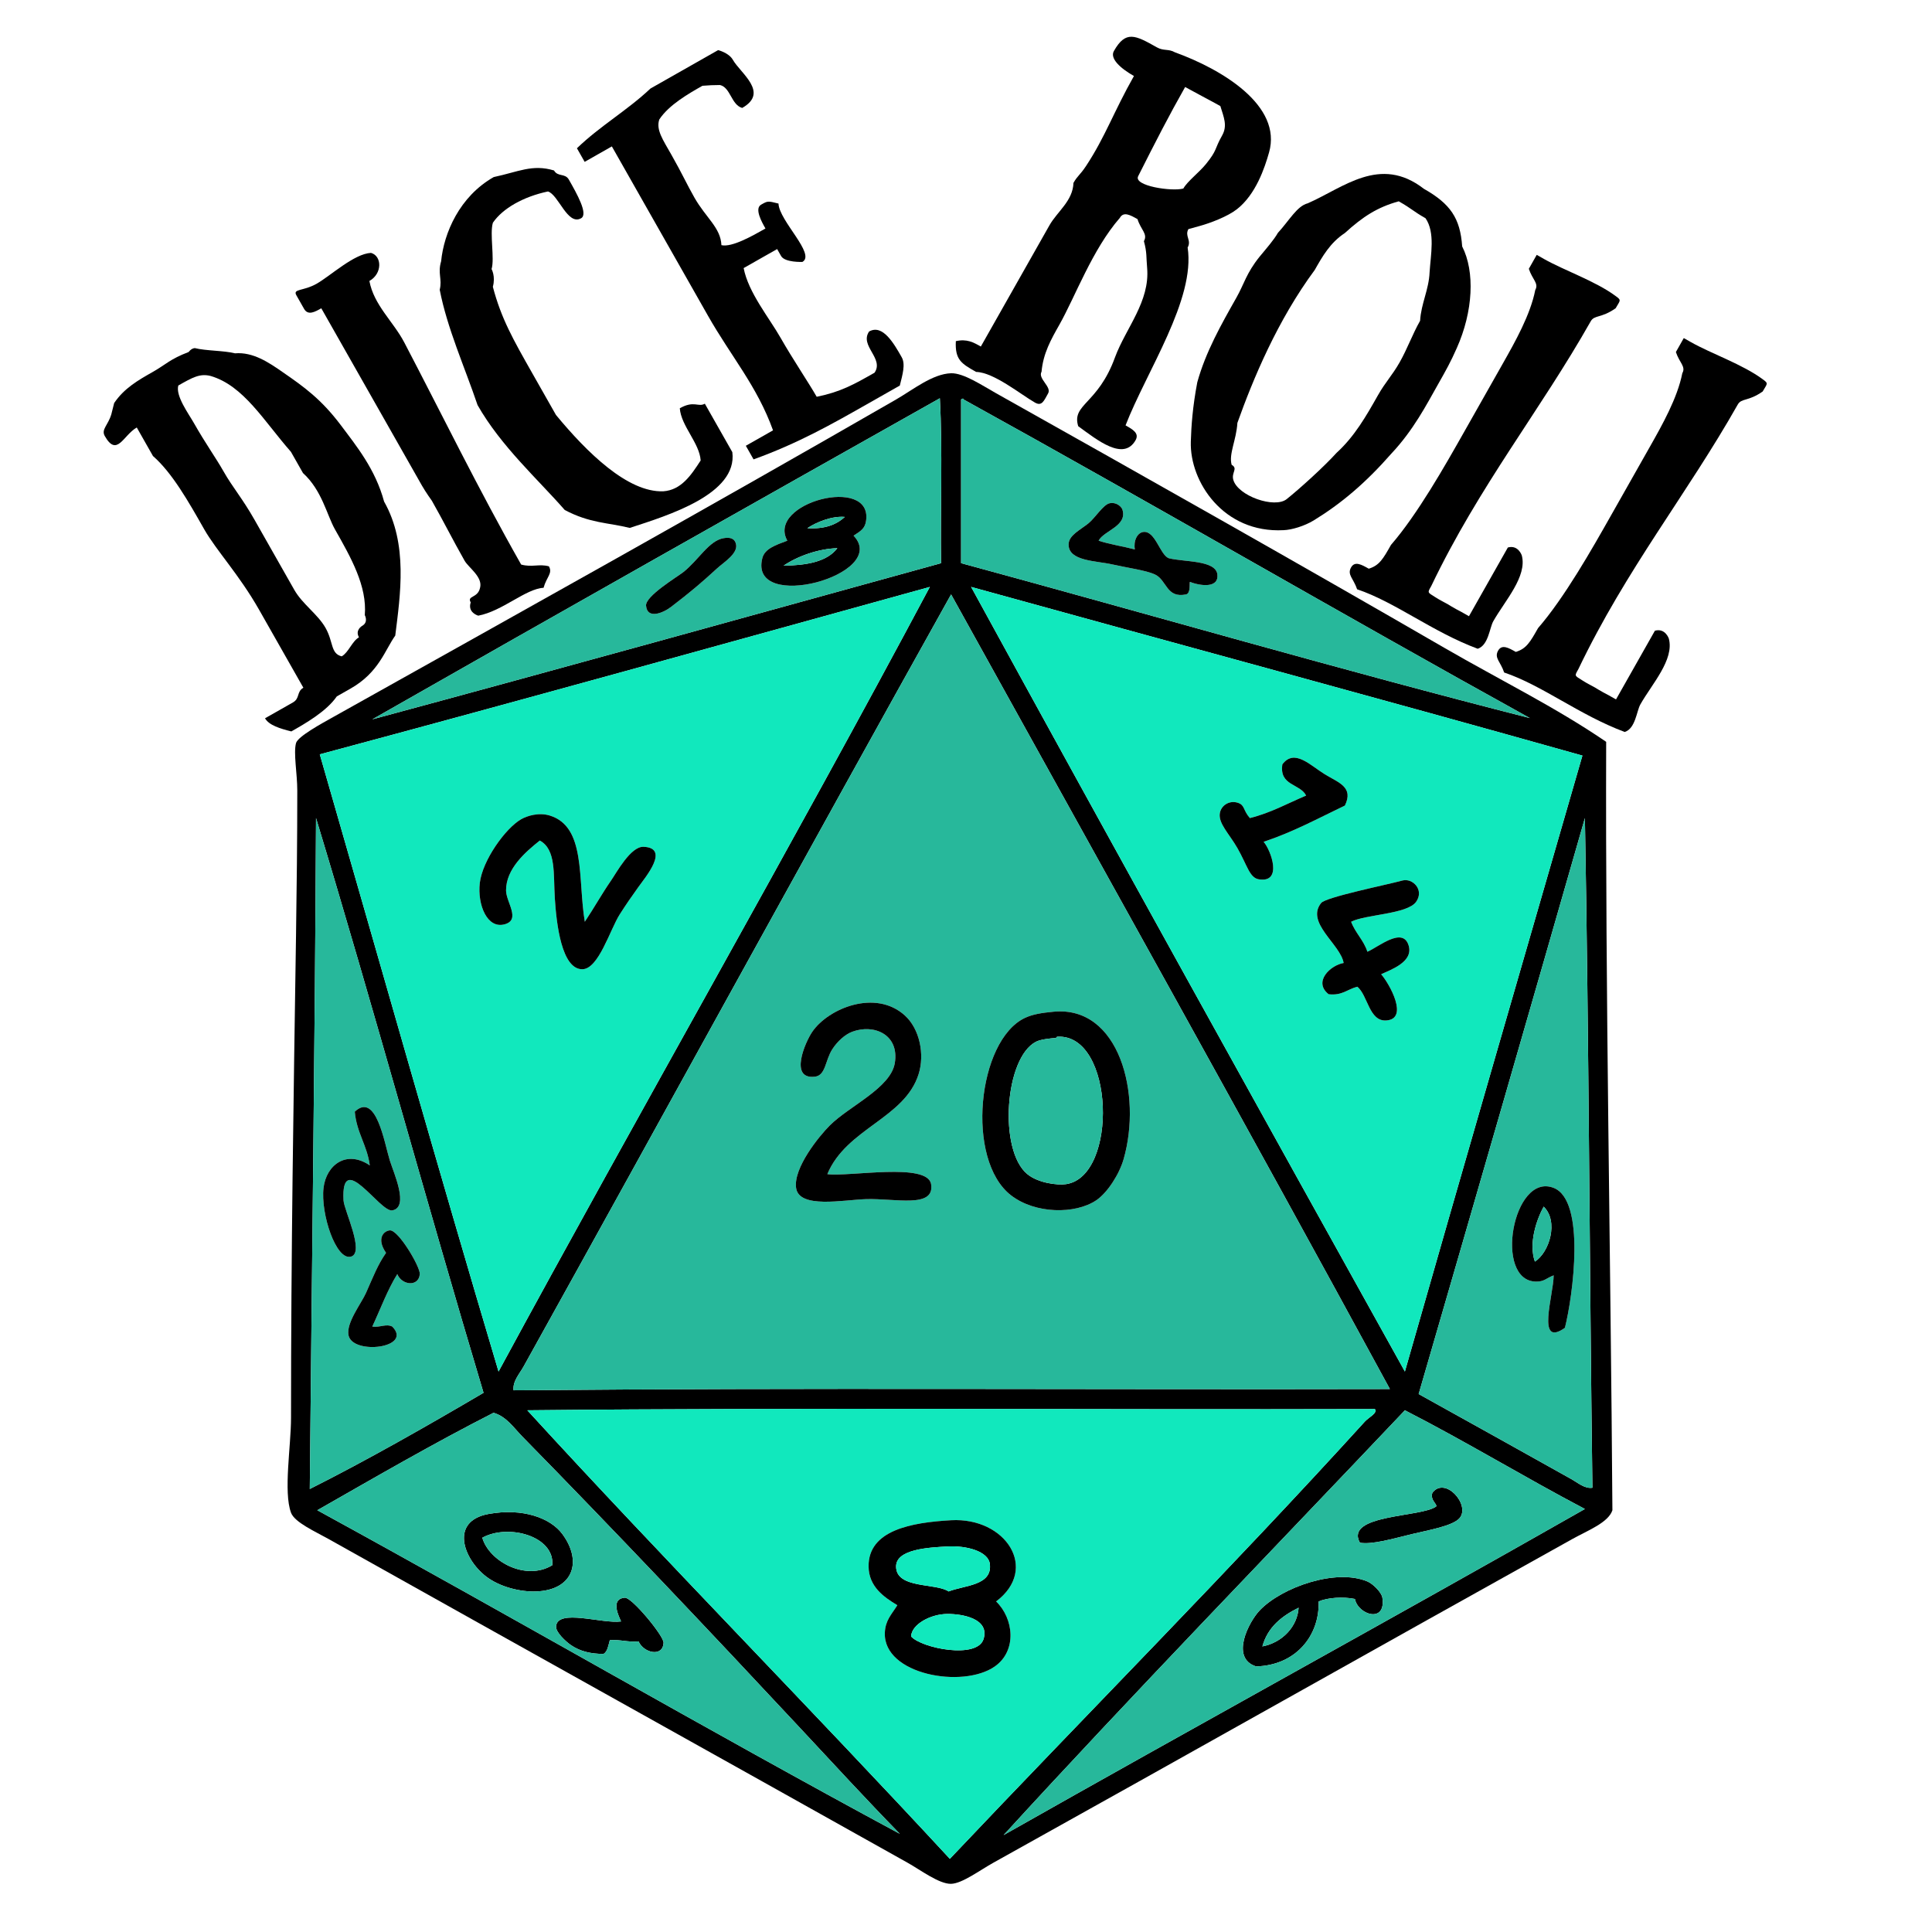 <svg xmlns="http://www.w3.org/2000/svg" xmlns:xlink="http://www.w3.org/1999/xlink" width="1080" zoomAndPan="magnify" viewBox="0 0 810 810" height="1080" preserveAspectRatio="xMidYMid meet" version="1.0"><defs><g/><clipPath id="25de3f8f03"><path d="M 120.574 156.488 L 676.012 156.488 L 676.012 789.797 L 120.574 789.797 Z M 120.574 156.488 " clip-rule="nonzero"/></clipPath></defs><g clip-path="url(#25de3f8f03)"><path fill="#000000" d="M 658.715 620.082 C 638.332 608.656 615.488 595.965 594.777 584.465 C 618.129 504.086 641.379 423.598 664.48 342.973 C 666.156 435.938 666.383 530.355 667.629 623.746 C 664.418 624.246 661.543 621.664 658.715 620.082 Z M 420.762 769.371 C 474.926 710.18 533.012 650.375 589.008 591.27 C 614.77 604.457 638.953 619.227 664.48 632.652 C 583.656 678.641 501.703 723.5 420.762 769.371 Z M 398.227 779.324 C 339.918 716.246 278.23 653.754 221.074 591.27 C 338.488 590.055 458.145 591.09 576.426 590.746 C 577.676 592.461 573.902 594.156 572.238 595.984 C 516.27 657.578 455.598 718.676 398.227 779.324 Z M 133.023 633.176 C 157.387 619.289 181.574 605.223 206.922 592.316 C 212.32 593.871 215.371 598.594 218.977 602.27 C 257.637 641.691 296.746 683.016 334.809 723.801 C 348.992 738.996 362.934 754.184 377.262 768.848 C 296.324 725.242 214.656 677.824 133.023 633.176 Z M 132.496 342.973 C 156.633 422.566 178.824 504.113 202.727 583.938 C 179.195 597.781 153.602 612.363 129.875 624.273 C 130.762 530.516 132.039 437.156 132.496 342.973 Z M 389.84 246.066 C 331.496 355.551 268.609 465.047 209.02 575.031 C 183.465 489.344 158.984 402.586 134.07 316.258 C 219.746 293.277 304.723 269.602 389.84 246.066 Z M 394.035 166.969 C 395.258 188.969 394.207 213.238 394.559 236.113 C 315.152 258.027 235.867 280.062 156.082 301.594 C 235.191 256.508 314.578 211.707 394.035 166.969 Z M 582.719 582.363 C 460.352 582.645 336.824 581.766 215.309 582.891 C 214.883 579.102 217.816 575.969 219.504 572.938 C 278.82 466.156 339.137 356.027 398.75 249.207 C 460.074 359.914 522.754 472.039 582.719 582.363 Z M 663.434 316.785 C 638.594 402.832 613.613 488.746 589.008 575.031 C 528.152 465.613 467.359 356.113 407.137 246.066 C 492.523 269.688 578.363 292.848 663.434 316.785 Z M 402.945 167.488 C 403.41 167.168 403.883 166.855 403.992 167.488 C 483.668 211.488 561.77 257.047 641.418 301.066 C 562.457 280.984 482.207 257.637 402.945 236.113 C 402.945 213.238 402.945 190.367 402.945 167.488 Z M 673.395 311.016 C 652.289 296.57 628.664 284.973 605.777 271.734 C 544.316 236.176 480.238 200.02 417.621 164.871 C 411.727 161.562 403.977 156.34 398.75 156.488 C 390.969 156.719 382.648 163.484 375.688 167.488 C 297.039 212.793 219.301 256.07 139.836 300.543 C 134.883 303.316 124.863 308.75 124.109 311.547 C 122.977 315.754 124.637 324.309 124.637 331.449 C 124.637 351.598 124.395 373.434 124.109 392.215 C 123.059 461.469 122.012 525.012 122.012 594.414 C 122.012 606.324 118.773 625.484 122.012 634.223 C 123.512 638.258 132.273 642.16 137.738 645.227 C 219.648 691.133 299.27 735.43 380.402 780.898 C 385.977 784.02 393.758 789.934 398.75 789.801 C 403.387 789.684 410.715 784.152 416.57 780.898 C 498.352 735.387 578.137 690.355 659.238 645.227 C 665.629 641.668 674.316 638.371 676.008 633.176 C 675.285 525.988 673.039 417.539 673.395 311.016 " fill-opacity="1" fill-rule="nonzero"/></g><path fill="#27b89b" d="M 363.109 218.301 C 362.664 221.438 361.168 222.461 357.867 224.59 C 373.371 240.926 313.703 257.227 319.609 234.016 C 320.613 230.062 325.051 228.57 330.09 226.684 C 321.18 210.773 365.844 199.133 363.109 218.301 Z M 300.742 238.207 C 294.012 244.387 289.465 248.223 281.348 254.445 C 277.988 257.023 271.332 259.746 270.863 253.922 C 270.539 249.871 283.98 241.859 286.59 239.777 C 292.879 234.766 297.215 226.699 303.363 225.637 C 305.77 225.219 308.031 225.48 308.602 228.258 C 309.398 232.121 303.285 235.867 300.742 238.207 Z M 394.035 166.965 C 314.578 211.707 235.191 256.508 156.082 301.59 C 235.867 280.062 315.156 258.027 394.559 236.113 C 394.207 213.234 395.258 188.965 394.035 166.965 " fill-opacity="1" fill-rule="nonzero"/><path fill="#27b89b" d="M 498.859 243.965 C 498.613 244.73 499.254 248.676 497.289 249.207 C 488.902 250.941 489.297 243.203 484.184 240.824 C 480.469 239.098 472.488 238.031 466.363 236.633 C 459.473 235.059 447.945 235.309 448.02 228.254 C 448.059 224.391 452.742 222.324 456.406 219.348 C 459.152 217.117 462.641 211.418 465.316 210.969 C 468.469 210.434 470.289 212.773 470.555 213.586 C 472.836 220.555 462.719 222.48 460.598 226.68 C 465.316 228.246 470.82 229.039 475.797 230.348 C 475.16 226.824 476.754 223.277 479.465 223.016 C 484.348 222.547 486.316 232.492 489.949 234.016 C 496.293 235.684 509.672 234.738 510.391 240.824 C 511.035 246.285 504.273 245.973 498.859 243.965 Z M 403.996 167.488 C 403.883 166.855 403.41 167.168 402.945 167.488 C 402.945 190.363 402.945 213.234 402.945 236.109 C 482.211 257.637 562.453 280.984 641.422 301.062 C 561.77 257.047 483.668 211.484 403.996 167.488 " fill-opacity="1" fill-rule="nonzero"/><path fill="#000000" d="M 338.477 221.445 C 342.367 218.836 348.945 216.242 354.199 216.73 C 350.641 219.984 345.75 221.902 338.477 221.445 Z M 328.52 237.16 C 334.363 233.176 343.121 230.059 351.055 229.828 C 346.762 235.492 338.328 237.012 328.52 237.16 Z M 330.09 226.684 C 325.051 228.57 320.613 230.066 319.609 234.016 C 313.703 257.227 373.371 240.926 357.867 224.586 C 361.168 222.461 362.664 221.438 363.109 218.305 C 365.844 199.133 321.18 210.777 330.09 226.684 " fill-opacity="1" fill-rule="nonzero"/><path fill="#000000" d="M 510.391 240.828 C 509.672 234.738 496.293 235.688 489.949 234.016 C 486.312 232.496 484.348 222.547 479.465 223.016 C 476.754 223.277 475.16 226.824 475.793 230.348 C 470.82 229.039 465.316 228.25 460.598 226.684 C 462.719 222.48 472.836 220.555 470.555 213.586 C 470.289 212.777 468.465 210.438 465.312 210.969 C 462.641 211.418 459.148 217.121 456.406 219.352 C 452.738 222.328 448.059 224.395 448.02 228.254 C 447.945 235.312 459.473 235.062 466.359 236.637 C 472.484 238.031 480.465 239.102 484.184 240.828 C 489.297 243.203 488.898 250.941 497.289 249.207 C 499.254 248.676 498.609 244.734 498.855 243.969 C 504.27 245.977 511.035 246.285 510.391 240.828 " fill-opacity="1" fill-rule="nonzero"/><path fill="#27b89b" d="M 338.477 221.445 C 345.75 221.898 350.641 219.98 354.199 216.73 C 348.945 216.242 342.367 218.836 338.477 221.445 " fill-opacity="1" fill-rule="nonzero"/><path fill="#000000" d="M 303.359 225.637 C 297.215 226.699 292.879 234.766 286.59 239.781 C 283.98 241.859 270.539 249.875 270.863 253.922 C 271.332 259.75 277.988 257.023 281.348 254.445 C 289.465 248.223 294.012 244.391 300.738 238.211 C 303.285 235.871 309.398 232.129 308.602 228.258 C 308.031 225.48 305.77 225.219 303.359 225.637 " fill-opacity="1" fill-rule="nonzero"/><path fill="#27b89b" d="M 351.055 229.824 C 343.121 230.059 334.363 233.176 328.52 237.16 C 338.328 237.012 346.762 235.492 351.055 229.824 " fill-opacity="1" fill-rule="nonzero"/><path fill="#11e8bd" d="M 201.156 370.215 C 202.234 360.766 211.879 347.293 218.453 343.496 C 221.004 342.023 225.887 340.5 230.508 341.926 C 245.734 346.625 242.184 368.395 245.184 386.453 C 249.219 380.387 252.434 374.586 256.191 369.168 C 258.453 365.902 264.434 354.781 269.816 355.023 C 281.016 355.52 270.535 367.836 267.719 371.785 C 264.355 376.512 262.832 378.68 259.855 383.309 C 255.777 389.66 250.977 406.324 244.133 406.359 C 235.484 406.402 233.285 387.449 232.605 376.5 C 231.977 366.438 233.207 356.133 226.316 352.402 C 220.273 357.219 212.109 364.258 212.164 373.355 C 212.195 378.215 218.43 385.578 211.641 387.5 C 204.207 389.602 200.125 379.285 201.156 370.215 Z M 389.84 246.066 C 304.723 269.598 219.746 293.281 134.07 316.258 C 158.984 402.586 183.465 489.344 209.02 575.031 C 268.609 465.047 331.496 355.551 389.84 246.066 " fill-opacity="1" fill-rule="nonzero"/><path fill="#11e8bd" d="M 519.297 336.688 C 521.934 337.703 521.176 339.746 524.012 342.973 C 532.84 340.793 539.852 336.801 547.602 333.543 C 545.016 328.449 536.258 329.516 537.645 320.449 C 542.715 313.723 549.285 320.859 555.465 324.641 C 561.266 328.188 567.621 329.949 563.848 337.734 C 552.742 343.047 542.121 348.848 529.781 352.926 C 532.859 356.434 537.938 370.387 527.684 368.645 C 523.867 367.992 522.883 362.723 518.777 355.547 C 515.328 349.531 510.672 345.176 511.438 340.879 C 512.035 337.504 515.695 335.293 519.297 336.688 Z M 593.723 378.07 C 590.051 383.316 572.348 383.355 566.469 386.453 C 568.219 391.164 571.711 394.133 573.285 399.027 C 577.73 397.176 588.125 388.266 590.578 396.406 C 592.621 403.172 583.516 406.402 579.047 408.453 C 582.578 412.5 590.805 427.25 581.148 427.832 C 574.004 428.266 573.5 417.41 569.094 413.688 C 564.988 414.66 562.77 417.504 557.035 416.836 C 550.434 411.637 557.746 404.688 563.324 403.738 C 562.031 395.902 547.273 386.879 553.891 378.594 C 555.867 376.117 580.945 371.074 587.961 369.168 C 592.156 368.027 597.266 373.012 593.723 378.07 Z M 589.008 575.031 C 613.613 488.746 638.594 402.836 663.434 316.781 C 578.359 292.848 492.523 269.688 407.137 246.066 C 467.359 356.113 528.156 465.613 589.008 575.031 " fill-opacity="1" fill-rule="nonzero"/><path fill="#27b89b" d="M 357.344 432.547 C 354.305 433.68 351.152 436.496 348.957 439.883 C 345.91 444.598 346.246 450.883 341.621 451.41 C 330.758 452.633 337.57 436.922 340.574 432.547 C 347.316 422.734 367.066 414.594 379.359 425.738 C 385.59 431.387 387.75 442.051 385.125 450.359 C 379.238 468.957 354.914 473.004 346.863 492.266 C 356.191 493.461 388.883 487.25 390.363 496.453 C 392.02 506.738 375.277 502.359 363.109 502.742 C 353.629 503.039 334.98 506.883 333.762 498.027 C 332.598 489.598 343.438 476.309 347.91 471.836 C 356.082 463.672 373.461 456.156 375.164 445.645 C 377.102 433.699 366.383 429.184 357.344 432.547 Z M 429.672 426.785 C 433 425.207 436.785 424.637 441.73 424.168 C 469.281 421.535 478.879 458.793 471.082 485.98 C 469.293 492.219 464.352 500.051 459.551 503.266 C 450.773 509.141 434.023 508.973 423.91 501.172 C 404.652 486.32 409.824 436.199 429.672 426.785 Z M 215.309 582.887 C 336.824 581.766 460.352 582.645 582.719 582.363 C 522.754 472.039 460.078 359.91 398.75 249.207 C 339.137 356.027 278.82 466.156 219.504 572.938 C 217.816 575.969 214.883 579.102 215.309 582.887 " fill-opacity="1" fill-rule="nonzero"/><path fill="#000000" d="M 518.777 355.547 C 522.883 362.723 523.867 367.992 527.684 368.641 C 537.938 370.391 532.859 356.434 529.781 352.93 C 542.121 348.848 552.738 343.047 563.852 337.738 C 567.621 329.953 561.262 328.188 555.465 324.641 C 549.285 320.863 542.711 313.723 537.641 320.449 C 536.258 329.516 545.012 328.449 547.602 333.543 C 539.852 336.801 532.836 340.789 524.016 342.977 C 521.176 339.746 521.934 337.707 519.297 336.688 C 515.695 335.297 512.031 337.504 511.438 340.879 C 510.676 345.176 515.332 349.531 518.777 355.547 " fill-opacity="1" fill-rule="nonzero"/><path fill="#000000" d="M 211.641 387.5 C 218.43 385.578 212.195 378.211 212.164 373.355 C 212.109 364.258 220.273 357.215 226.316 352.402 C 233.207 356.133 231.977 366.438 232.605 376.5 C 233.285 387.449 235.484 406.398 244.133 406.359 C 250.977 406.324 255.777 389.66 259.859 383.305 C 262.832 378.676 264.355 376.508 267.723 371.785 C 270.535 367.832 281.016 355.52 269.82 355.023 C 264.434 354.781 258.453 365.898 256.191 369.164 C 252.434 374.586 249.219 380.387 245.184 386.453 C 242.184 368.395 245.734 346.621 230.508 341.926 C 225.887 340.5 221.004 342.023 218.453 343.496 C 211.879 347.293 202.234 360.766 201.156 370.211 C 200.125 379.285 204.207 389.602 211.641 387.5 " fill-opacity="1" fill-rule="nonzero"/><path fill="#27b89b" d="M 166.566 534.172 C 162.406 540.848 159.539 548.805 156.082 556.172 C 159.414 556.625 161.848 554.867 164.469 556.172 C 173.262 565.203 147.84 568.168 146.125 559.84 C 145.047 554.621 151.477 546.5 153.461 542.031 C 156.555 535.07 158.328 530.324 161.848 525.266 C 157.738 519.344 160.785 516.082 163.422 515.836 C 167 515.508 176.242 531.203 176 534.172 C 175.559 539.59 168.5 538.938 166.566 534.172 Z M 135.641 498.027 C 136.789 488.363 145.301 481.965 155.035 488.598 C 153.918 480.109 149.504 474.918 148.746 466.074 C 157.73 457.633 161.156 479.191 163.422 486.5 C 165.023 491.684 171.688 506.156 164.469 507.457 C 159.305 508.387 142.863 481.422 144.027 503.266 C 144.25 507.438 153.031 525.156 147.172 526.84 C 140.879 528.648 134.363 508.801 135.641 498.027 Z M 132.496 342.973 C 132.039 437.156 130.762 530.516 129.875 624.273 C 153.602 612.363 179.195 597.781 202.727 583.938 C 178.824 504.113 156.633 422.566 132.496 342.973 " fill-opacity="1" fill-rule="nonzero"/><path fill="#27b89b" d="M 656.094 556.695 C 643.887 565.336 651.355 542.859 651.379 534.699 C 648.246 535.867 647.523 537.344 644.039 537.316 C 626.125 537.176 634.23 491.312 651.379 498.027 C 664.93 503.336 659.453 543.348 656.094 556.695 Z M 594.773 584.465 C 615.488 595.965 638.332 608.656 658.715 620.082 C 661.543 621.664 664.418 624.246 667.625 623.746 C 666.383 530.355 666.152 435.938 664.477 342.973 C 641.379 423.598 618.125 504.086 594.773 584.465 " fill-opacity="1" fill-rule="nonzero"/><path fill="#000000" d="M 553.891 378.594 C 547.277 386.879 562.031 395.902 563.324 403.738 C 557.75 404.688 550.438 411.637 557.035 416.836 C 562.773 417.504 564.992 414.66 569.094 413.688 C 573.5 417.406 574.004 428.266 581.148 427.832 C 590.809 427.25 582.578 412.5 579.051 408.449 C 583.516 406.406 592.621 403.168 590.578 396.406 C 588.125 388.27 577.73 397.176 573.285 399.023 C 571.715 394.133 568.219 391.16 566.469 386.453 C 572.348 383.355 590.051 383.316 593.727 378.07 C 597.27 373.012 592.156 368.023 587.961 369.164 C 580.945 371.074 555.867 376.117 553.891 378.594 " fill-opacity="1" fill-rule="nonzero"/><path fill="#000000" d="M 347.91 471.836 C 343.438 476.309 332.598 489.598 333.762 498.027 C 334.98 506.883 353.629 503.039 363.109 502.742 C 375.277 502.359 392.02 506.738 390.363 496.453 C 388.879 487.25 356.188 493.461 346.863 492.266 C 354.914 473.004 379.238 468.957 385.125 450.359 C 387.75 442.051 385.59 431.387 379.359 425.738 C 367.066 414.594 347.316 422.734 340.574 432.547 C 337.57 436.922 330.758 452.633 341.621 451.41 C 346.246 450.887 345.91 444.598 348.957 439.883 C 351.152 436.5 354.305 433.68 357.344 432.547 C 366.383 429.184 377.102 433.699 375.164 445.645 C 373.461 456.156 356.082 463.672 347.91 471.836 " fill-opacity="1" fill-rule="nonzero"/><path fill="#000000" d="M 434.391 436.738 C 436.422 435.719 440.32 435.336 442.777 435.168 C 442.719 435.172 442.969 434.664 443.301 434.645 C 467.312 433.316 468.852 493.211 446.973 496.457 C 443.363 496.992 435.293 496.016 430.723 492.266 C 418.543 482.273 421.234 443.371 434.391 436.738 Z M 423.91 501.172 C 434.02 508.973 450.773 509.141 459.547 503.266 C 464.352 500.055 469.289 492.219 471.082 485.98 C 478.879 458.797 469.285 421.539 441.727 424.168 C 436.785 424.641 432.996 425.211 429.672 426.785 C 409.824 436.199 404.648 486.324 423.91 501.172 " fill-opacity="1" fill-rule="nonzero"/><path fill="#27b89b" d="M 430.723 492.266 C 435.293 496.016 443.363 496.992 446.973 496.457 C 468.852 493.211 467.312 433.316 443.301 434.645 C 442.969 434.66 442.723 435.172 442.777 435.168 C 440.32 435.336 436.422 435.715 434.391 436.734 C 421.238 443.367 418.547 482.273 430.723 492.266 " fill-opacity="1" fill-rule="nonzero"/><path fill="#000000" d="M 147.172 526.84 C 153.031 525.156 144.25 507.438 144.027 503.266 C 142.863 481.426 159.305 508.391 164.469 507.457 C 171.688 506.156 165.023 491.684 163.422 486.504 C 161.156 479.191 157.73 457.633 148.742 466.074 C 149.504 474.918 153.918 480.109 155.035 488.598 C 145.301 481.965 136.789 488.363 135.641 498.027 C 134.363 508.801 140.879 528.648 147.172 526.84 " fill-opacity="1" fill-rule="nonzero"/><path fill="#000000" d="M 643.516 528.934 C 640.805 521.242 644.219 511.32 647.184 505.887 C 653.566 512.062 649.617 525.02 643.516 528.934 Z M 651.379 498.027 C 634.23 491.312 626.125 537.176 644.039 537.316 C 647.523 537.344 648.246 535.867 651.379 534.699 C 651.359 542.859 643.883 565.336 656.098 556.695 C 659.457 543.348 664.93 503.336 651.379 498.027 " fill-opacity="1" fill-rule="nonzero"/><path fill="#27b89b" d="M 643.52 528.934 C 649.617 525.016 653.566 512.059 647.188 505.883 C 644.219 511.316 640.805 521.242 643.52 528.934 " fill-opacity="1" fill-rule="nonzero"/><path fill="#000000" d="M 163.422 515.836 C 160.785 516.082 157.738 519.344 161.848 525.266 C 158.328 530.324 156.555 535.07 153.461 542.031 C 151.477 546.5 145.047 554.621 146.125 559.84 C 147.84 568.168 173.262 565.203 164.469 556.172 C 161.848 554.867 159.414 556.625 156.082 556.172 C 159.539 548.805 162.406 540.848 166.566 534.172 C 168.5 538.938 175.559 539.59 176 534.172 C 176.242 531.203 167 515.508 163.422 515.836 " fill-opacity="1" fill-rule="nonzero"/><path fill="#11e8bd" d="M 417.098 698.656 C 403.703 708.082 370.246 702.121 370.973 684.512 C 371.188 679.312 373.762 676.91 376.215 672.988 C 370.488 669.555 364.242 665.168 364.156 656.75 C 364 641.562 382.023 638.312 398.75 637.367 C 421.664 636.07 435.781 657.789 417.617 671.414 C 424.973 678.477 426.531 692.016 417.098 698.656 Z M 576.426 590.746 C 458.145 591.09 338.488 590.055 221.074 591.27 C 278.23 653.754 339.918 716.246 398.227 779.324 C 455.598 718.676 516.266 657.578 572.234 595.984 C 573.898 594.156 577.676 592.461 576.426 590.746 " fill-opacity="1" fill-rule="nonzero"/><path fill="#000000" d="M 602.109 631.605 C 595.957 636.195 563.613 634.844 570.141 646.797 C 575.27 647.648 583.5 645.227 592.148 643.129 C 598.863 641.504 609.414 639.746 612.07 636.32 C 616.371 630.766 605.902 618.867 600.535 625.844 C 599.484 629.012 602.73 630.602 602.109 631.605 " fill-opacity="1" fill-rule="nonzero"/><path fill="#000000" d="M 231.555 656.223 C 220.398 662.977 205.051 654.613 202.207 644.699 C 213.07 638.715 232.594 643.996 231.555 656.223 Z M 235.75 643.129 C 230.766 636.418 219.156 632.125 204.824 634.746 C 188.438 637.742 194.305 653.645 203.777 660.938 C 209.664 665.469 218.379 667.453 224.742 667.223 C 240.402 666.668 244.273 654.605 235.75 643.129 " fill-opacity="1" fill-rule="nonzero"/><path fill="#000000" d="M 397.703 667.223 C 392.418 663.59 375.688 666.211 375.688 656.75 C 375.688 649.418 389.664 648.789 397.18 648.367 C 405.285 647.91 414.355 650.406 415 655.703 C 416.098 664.785 404.398 664.605 397.703 667.223 Z M 412.379 687.129 C 409.777 695.75 386.375 691.035 381.98 686.082 C 382.199 680.957 390.211 676.695 397.18 676.656 C 403.613 676.617 414.926 678.68 412.379 687.129 Z M 398.75 637.367 C 382.023 638.312 364 641.562 364.16 656.75 C 364.242 665.168 370.488 669.555 376.215 672.988 C 373.766 676.91 371.188 679.312 370.973 684.512 C 370.246 702.121 403.703 708.082 417.098 698.656 C 426.531 692.016 424.973 678.477 417.621 671.414 C 435.781 657.789 421.664 636.07 398.75 637.367 " fill-opacity="1" fill-rule="nonzero"/><path fill="#27b89b" d="M 202.207 644.699 C 205.051 654.613 220.398 662.977 231.555 656.223 C 232.594 643.996 213.07 638.715 202.207 644.699 " fill-opacity="1" fill-rule="nonzero"/><path fill="#11e8bd" d="M 397.18 648.367 C 389.668 648.789 375.691 649.418 375.691 656.746 C 375.691 666.211 392.422 663.59 397.703 667.223 C 404.398 664.605 416.098 664.785 415 655.703 C 414.355 650.406 405.285 647.91 397.18 648.367 " fill-opacity="1" fill-rule="nonzero"/><path fill="#000000" d="M 529.258 690.273 C 531.531 682.07 537.453 677.516 544.457 674.035 C 543.941 681.902 537.73 688.617 529.258 690.273 Z M 573.285 663.035 C 560.094 657.48 537.508 665.418 528.211 675.082 C 523.562 679.914 515.641 695.16 526.637 698.656 C 543.395 698.168 553.297 685.648 552.844 671.414 C 556.684 669.773 563.121 669.359 568.043 670.367 C 569.434 677.117 581.195 680.703 579.57 669.844 C 579.242 667.617 575.668 664.039 573.285 663.035 " fill-opacity="1" fill-rule="nonzero"/><path fill="#000000" d="M 261.953 669.844 C 255.59 670.375 259.66 678.055 260.383 679.797 C 252.594 680.918 233.672 674.262 233.129 681.891 C 232.957 684.344 237.277 688.293 239.418 689.75 C 243.336 692.422 247.777 693.383 253.043 693.418 C 254.773 692.352 255.039 689.82 255.668 687.656 C 260.191 687.324 263.145 688.562 267.723 688.18 C 269.922 693.109 277.953 694.852 278.199 688.703 C 278.316 685.879 264.879 669.602 261.953 669.844 " fill-opacity="1" fill-rule="nonzero"/><path fill="#27b89b" d="M 529.258 690.273 C 537.734 688.617 543.941 681.902 544.457 674.035 C 537.457 677.516 531.531 682.066 529.258 690.273 " fill-opacity="1" fill-rule="nonzero"/><path fill="#11e8bd" d="M 397.176 676.656 C 390.211 676.695 382.195 680.957 381.977 686.082 C 386.375 691.035 409.777 695.75 412.375 687.133 C 414.926 678.68 403.609 676.617 397.176 676.656 " fill-opacity="1" fill-rule="nonzero"/><path fill="#27b89b" d="M 600.535 625.844 C 605.898 618.871 616.371 630.766 612.066 636.32 C 609.414 639.746 598.863 641.504 592.148 643.129 C 583.496 645.227 575.27 647.648 570.141 646.797 C 563.617 634.844 595.961 636.195 602.109 631.605 C 602.734 630.602 599.484 629.012 600.535 625.844 Z M 568.043 670.367 C 563.113 669.359 556.68 669.773 552.844 671.414 C 553.293 685.652 543.391 698.168 526.637 698.656 C 515.641 695.16 523.559 679.914 528.207 675.082 C 537.504 665.422 560.094 657.48 573.281 663.035 C 575.668 664.039 579.242 667.617 579.57 669.844 C 581.191 680.703 569.434 677.117 568.043 670.367 Z M 420.762 769.371 C 501.699 723.5 583.656 678.641 664.477 632.652 C 638.953 619.227 614.77 604.461 589.008 591.27 C 533.012 650.375 474.922 710.18 420.762 769.371 " fill-opacity="1" fill-rule="nonzero"/><path fill="#27b89b" d="M 267.723 688.18 C 263.145 688.562 260.191 687.324 255.668 687.656 C 255.039 689.82 254.773 692.352 253.043 693.418 C 247.777 693.383 243.336 692.422 239.418 689.75 C 237.277 688.293 232.957 684.344 233.129 681.891 C 233.672 674.262 252.594 680.918 260.383 679.797 C 259.66 678.055 255.59 670.375 261.953 669.844 C 264.879 669.602 278.316 685.879 278.199 688.703 C 277.953 694.852 269.922 693.109 267.723 688.18 Z M 203.777 660.938 C 194.305 653.645 188.438 637.742 204.824 634.746 C 219.156 632.125 230.766 636.418 235.75 643.129 C 244.273 654.605 240.402 666.668 224.742 667.223 C 218.379 667.453 209.664 665.469 203.777 660.938 Z M 218.977 602.27 C 215.371 598.594 212.32 593.867 206.922 592.316 C 181.574 605.223 157.387 619.289 133.023 633.176 C 214.656 677.824 296.324 725.242 377.262 768.848 C 362.934 754.184 348.992 738.996 334.809 723.801 C 296.746 683.016 257.637 641.691 218.977 602.27 " fill-opacity="1" fill-rule="nonzero"/><g fill="#000000" fill-opacity="1"><g transform="translate(93.01, 277.036)"><g><path d="M 18.102 24.109 C 19.758 27.031 24.414 28.434 29.133 29.617 C 34.832 26.379 43.871 21.246 48.195 14.934 L 53.895 11.695 C 65.855 4.906 68.301 -4.387 72.703 -10.562 C 74.812 -27.574 78.129 -48.949 68.023 -66.75 C 64.371 -80.305 56.484 -89.988 49.707 -99.012 C 41.625 -109.684 34.48 -114.824 25.711 -120.875 C 19.613 -125.137 13.082 -129.52 5.523 -128.906 C 0.805 -130.09 -6.633 -129.914 -11.352 -131.098 C -12.918 -130.941 -13.914 -129.457 -13.914 -129.457 C -21.777 -126.465 -23.309 -124.309 -29.012 -121.07 C -34.992 -117.676 -40.973 -114.281 -45.152 -108.047 L -46.336 -103.328 C -47.738 -98.672 -50.66 -97.016 -49.082 -94.234 C -43.949 -85.195 -41.363 -94.566 -35.664 -97.805 L -28.875 -85.844 C -20.84 -78.82 -14.051 -66.863 -7.422 -55.18 C -2.367 -46.281 7.262 -36.117 15.629 -21.375 L 34.184 11.305 C 31.262 12.961 32.84 15.742 29.781 17.48 Z M -18.258 -115.406 C -12.277 -118.801 -9.219 -120.539 -4.719 -119.414 C 9.172 -115.352 17.539 -100.609 28.969 -87.605 L 34.02 -78.707 C 41.992 -71.465 44.047 -61.043 47.441 -55.066 C 54.152 -43.242 60.941 -31.285 59.934 -19.129 C 59.934 -19.129 61.594 -16.207 58.809 -14.629 C 58.809 -14.629 55.75 -12.895 57.488 -9.832 C 54.566 -8.176 53.164 -3.52 50.246 -1.859 C 45.527 -3.043 46.852 -7.84 43.457 -13.82 C 40.219 -19.523 33.766 -23.766 30.371 -29.746 L 13.637 -59.227 C 8.582 -68.125 4.469 -72.777 0.762 -79.316 C -2.633 -85.297 -6.723 -90.879 -11.699 -99.641 C -13.988 -103.676 -19.461 -111.047 -18.258 -115.406 Z M -18.258 -115.406 "/></g></g></g><g fill="#000000" fill-opacity="1"><g transform="translate(178.813, 228.328)"><g><path d="M -23.945 -110.523 C -18.383 -113.684 -18.699 -121.043 -23.277 -122.305 C -30.418 -121.93 -40.242 -112.672 -46.082 -109.359 C -51.645 -106.199 -56.145 -107.324 -54.566 -104.543 L -51.328 -98.84 C -49.672 -95.922 -46.75 -97.578 -44.109 -99.078 C -34.398 -81.973 -24.688 -64.867 -16.559 -50.547 L -1.953 -24.816 C -0.297 -21.898 2.254 -18.379 2.254 -18.379 C 7.07 -9.898 10.992 -2.012 15.969 6.75 C 17.625 9.668 23.703 13.574 22.441 18.152 C 21.457 22.574 16.879 21.309 18.535 24.23 C 17.117 28.531 21.695 29.793 21.695 29.793 C 31.836 27.898 41.578 18.504 49.078 18.109 C 50.34 13.531 52.984 12.031 51.324 9.109 C 47.184 7.969 44.262 9.625 39.684 8.363 C 21.766 -23.203 6.027 -55.461 -9.34 -84.797 C -13.957 -93.578 -22.051 -100.383 -23.945 -110.523 Z M -23.945 -110.523 "/></g></g></g><g fill="#000000" fill-opacity="1"><g transform="translate(217.751, 206.224)"><g><path d="M 14.523 -134.754 C 5.426 -137.496 -0.414 -134.18 -10.754 -131.988 C -25.078 -123.855 -31.645 -108.543 -32.809 -96.668 C -34.332 -91.574 -32.273 -89.246 -33.398 -84.746 C -30.25 -68.516 -22.957 -52.426 -17.531 -36.387 C -7.742 -19.141 7.969 -5.074 19.02 7.59 C 29.555 13.195 37.273 12.859 46.27 15.105 C 62.25 9.895 91.574 0.973 89.281 -16.664 L 77.758 -36.969 C 74.977 -35.391 73.238 -38.449 67.258 -35.055 C 67.793 -27.637 75.547 -20.453 76.004 -13.172 C 71.898 -6.797 67.777 -0.781 60.355 -0.246 C 45.418 0.328 28.27 -16.602 15.344 -32.246 L 5.555 -49.492 C -2.656 -63.953 -7.629 -72.715 -11.121 -85.992 C -9.918 -90.355 -11.656 -93.414 -11.656 -93.414 C -10.312 -97.852 -12.508 -108.191 -11.105 -112.848 C -6.98 -118.867 1.641 -123.762 11.98 -125.953 C 16.418 -124.613 20.191 -111.492 25.891 -114.727 C 28.949 -116.465 24.137 -124.949 20.742 -130.926 C 19.16 -133.707 16.102 -131.973 14.523 -134.754 Z M 14.523 -134.754 "/></g></g></g><g fill="#000000" fill-opacity="1"><g transform="translate(294.932, 162.41)"><g><path d="M 16.238 -117.156 C 27.641 -123.629 15.547 -131.656 12.309 -137.355 C 10.652 -140.277 6.152 -141.402 6.152 -141.402 L -22.215 -125.297 C -32.039 -116.043 -43.305 -109.648 -53.051 -100.254 C -53.051 -100.254 -49.812 -94.551 -49.812 -94.551 L -38.41 -101.027 C -33.676 -92.684 -28.781 -84.059 -23.965 -75.578 L -17.57 -64.312 C -11.098 -52.91 -6.281 -44.426 -1.387 -35.805 L 1.852 -30.102 C 11.641 -12.859 22.453 -0.609 29.164 18.012 C 26.383 19.59 20.684 22.828 17.762 24.484 L 21 30.188 C 39.621 23.477 53.945 15.348 67.992 7.371 L 82.316 -0.758 C 83.438 -5.258 84.781 -9.695 83.121 -12.617 C 79.887 -18.32 75.148 -26.664 69.445 -23.426 C 65.324 -17.406 75.84 -12.16 71.719 -6.145 C 63.098 -1.25 57.535 1.91 47.473 3.941 C 44.312 -1.621 37.242 -12.133 32.348 -20.754 C 27.613 -29.098 18.816 -39.734 16.844 -50.016 C 19.625 -51.594 28.246 -56.488 30.887 -57.988 L 32.547 -55.066 C 34.125 -52.285 41.484 -52.602 41.484 -52.602 C 47.184 -55.84 31.695 -69.848 31.457 -77.066 C 26.957 -78.191 26.957 -78.191 24.176 -76.609 C 21.258 -74.953 24.492 -69.25 25.992 -66.609 C 20.43 -63.453 11.949 -58.637 7.527 -59.621 C 7.211 -66.98 1.055 -71.023 -3.84 -79.645 C -7 -85.207 -8.949 -89.617 -13.449 -97.543 C -17.082 -103.941 -19.945 -108.016 -18.523 -112.316 C -14.48 -118.473 -6.137 -123.207 -0.434 -126.445 C 3.273 -126.711 3.273 -126.711 6.926 -126.762 C 11.344 -125.777 11.66 -118.418 16.238 -117.156 Z M 16.238 -117.156 "/></g></g></g><g fill="#000000" fill-opacity="1"><g transform="translate(367.154, 121.411)"><g/></g></g><g fill="#000000" fill-opacity="1"><g transform="translate(412.451, 111.624)"><g><path d="M 85.473 -7.852 C 87.207 -10.914 84.145 -12.648 85.797 -15.57 L 90.594 -16.898 C 94.953 -18.105 102.18 -20.812 106.133 -23.906 C 114.043 -30.086 117.766 -41.211 119.602 -47.703 C 125.191 -67.324 99.98 -82.512 80.156 -89.688 C 77.371 -91.262 75.453 -90.145 72.531 -91.797 C 63.484 -96.918 59.508 -98.984 54.547 -90.215 C 52.812 -87.152 57.113 -83.066 62.961 -79.758 C 54.453 -64.727 50.988 -54.379 42.984 -42.188 C 40.344 -38.172 39.332 -38.008 37.602 -34.945 C 37.352 -27.367 30.828 -22.977 27.52 -17.133 L -1.23 33.664 C -4.289 31.93 -7.074 30.355 -11.711 31.406 C -12.113 39.262 -9.332 40.84 -3.207 44.305 C 4.23 44.473 15.637 53.863 21.48 57.172 C 24.402 58.828 25.246 56.363 26.977 53.301 C 28.555 50.52 22.57 47.133 24.223 44.211 C 24.906 36.512 28.215 30.664 31.68 24.543 C 38.371 12.715 45.473 -6.973 57.039 -20.27 C 58.613 -23.055 61.398 -21.477 64.461 -19.746 C 65.805 -15.309 68.867 -13.574 67.137 -10.512 C 68.465 -5.719 68.074 -3.734 68.492 0.727 C 69.699 14.824 59.609 25.836 55.039 38.133 C 47.863 57.957 36.773 57.742 39.59 67.055 C 47.527 72.832 58.594 81.852 63.633 72.945 C 65.289 70.023 62.504 68.445 59.441 66.715 C 68.273 43.969 88.797 13.871 85.473 -7.852 Z M 84.422 -75.145 C 87.203 -73.57 96.129 -68.887 99.191 -67.156 C 100.598 -62.5 102.277 -58.977 99.918 -54.801 C 96.609 -48.957 98.035 -48.883 93.145 -42.832 C 90.164 -39.191 85.398 -35.641 83.664 -32.578 C 78.871 -31.25 62.598 -33.66 64.742 -37.777 C 72.238 -52.645 77.648 -63.18 84.422 -75.145 Z M 84.422 -75.145 "/></g></g></g><g fill="#000000" fill-opacity="1"><g transform="translate(495.118, 158.407)"><g><path d="M 55.645 59.789 C 67.18 52.719 77.359 44.148 88.238 31.746 C 97.477 21.91 102.887 11.375 107.691 2.883 C 111.316 -3.516 112.969 -6.441 115.641 -12.461 C 122.52 -27.859 123.305 -44.504 117.906 -55.094 C 117.082 -66.953 112.953 -72.965 101.816 -79.266 C 83.43 -93.527 68.039 -79.641 53.168 -73.172 C 48.672 -72.043 45.426 -65.98 40.645 -60.781 C 38.992 -57.859 35.871 -54.297 32.973 -50.793 C 27.387 -43.848 26.512 -39.383 23.285 -33.676 C 16.828 -22.266 10.367 -10.852 6.852 1.855 C 4.891 12.137 4.328 20.273 4.137 26.777 C 3.633 43.582 17.844 65.223 43.047 63.867 C 46.418 63.754 51.73 62.164 55.645 59.789 Z M 44.363 50.828 C 39.281 54.938 23.809 49.488 21.938 42.73 C 21.09 39.68 24.039 38.043 21.254 36.465 C 19.988 31.891 23.215 26.184 23.66 18.902 C 30.27 0.41 40.402 -23.988 56.102 -45.238 C 59.332 -50.941 62.559 -56.648 68.711 -60.699 C 76.301 -67.613 82.371 -71.527 91.309 -74.004 C 97.012 -70.777 97.117 -69.984 102.543 -66.91 C 106.676 -60.898 104.691 -51.547 104.246 -44.266 C 103.938 -36.906 100.707 -31.203 100.262 -23.922 C 97.035 -18.215 94.938 -12.234 91.707 -6.531 C 88.555 -0.965 85.77 1.688 82.543 7.391 C 77.738 15.883 72.855 24.512 65.266 31.426 C 59.875 37.379 49.738 46.523 44.363 50.828 Z M 44.363 50.828 "/></g></g></g><g fill="#000000" fill-opacity="1"><g transform="translate(580.568, 206.766)"><g><path d="M 96.789 -77.52 C 98.676 -80.859 99.391 -80.82 96.766 -82.676 C 88.352 -88.906 75.262 -93.375 66.77 -98.18 C 66.77 -98.18 63.711 -99.914 63.711 -99.914 L 60.402 -94.066 C 61.887 -89.551 64.672 -87.977 63.098 -85.191 C 61.059 -74.773 54.598 -63.359 49.559 -54.453 C 44.754 -45.965 39.871 -37.336 34.988 -28.707 L 33.254 -25.645 C 25.145 -11.312 13.723 8.867 2.609 21.688 C -0.699 27.531 -2.273 30.316 -6.711 31.664 C -9.773 29.93 -12.555 28.355 -14.133 31.141 C -15.863 34.199 -13.082 35.777 -11.594 40.293 C 4.316 45.621 19.996 58.172 38.969 65.23 C 43.484 63.746 43.93 56.465 45.504 53.68 C 50.387 45.055 59.789 34.938 57.449 26.082 C 57.449 26.082 55.965 21.566 51.605 22.773 L 45.066 34.324 C 41.758 40.168 38.609 45.738 35.301 51.582 L 32.238 49.848 C 28.684 48.02 26.535 46.621 26.535 46.621 C 23.75 45.043 23.812 45.262 20.969 43.469 C 17.844 41.52 17.906 41.738 19.48 38.953 C 39.617 -3.121 65.074 -34.465 86.336 -72.039 C 87.914 -74.824 90.695 -73.25 96.789 -77.52 Z M 96.789 -77.52 "/></g></g></g><g fill="#000000" fill-opacity="1"><g transform="translate(642.22, 241.656)"><g><path d="M 96.789 -77.52 C 98.676 -80.859 99.391 -80.82 96.766 -82.676 C 88.352 -88.906 75.262 -93.375 66.77 -98.18 C 66.77 -98.18 63.711 -99.914 63.711 -99.914 L 60.402 -94.066 C 61.887 -89.551 64.672 -87.977 63.098 -85.191 C 61.059 -74.773 54.598 -63.359 49.559 -54.453 C 44.754 -45.965 39.871 -37.336 34.988 -28.707 L 33.254 -25.645 C 25.145 -11.312 13.723 8.867 2.609 21.688 C -0.699 27.531 -2.273 30.316 -6.711 31.664 C -9.773 29.93 -12.555 28.355 -14.133 31.141 C -15.863 34.199 -13.082 35.777 -11.594 40.293 C 4.316 45.621 19.996 58.172 38.969 65.23 C 43.484 63.746 43.93 56.465 45.504 53.68 C 50.387 45.055 59.789 34.938 57.449 26.082 C 57.449 26.082 55.965 21.566 51.605 22.773 L 45.066 34.324 C 41.758 40.168 38.609 45.738 35.301 51.582 L 32.238 49.848 C 28.684 48.02 26.535 46.621 26.535 46.621 C 23.75 45.043 23.812 45.262 20.969 43.469 C 17.844 41.52 17.906 41.738 19.48 38.953 C 39.617 -3.121 65.074 -34.465 86.336 -72.039 C 87.914 -74.824 90.695 -73.25 96.789 -77.52 Z M 96.789 -77.52 "/></g></g></g></svg>
